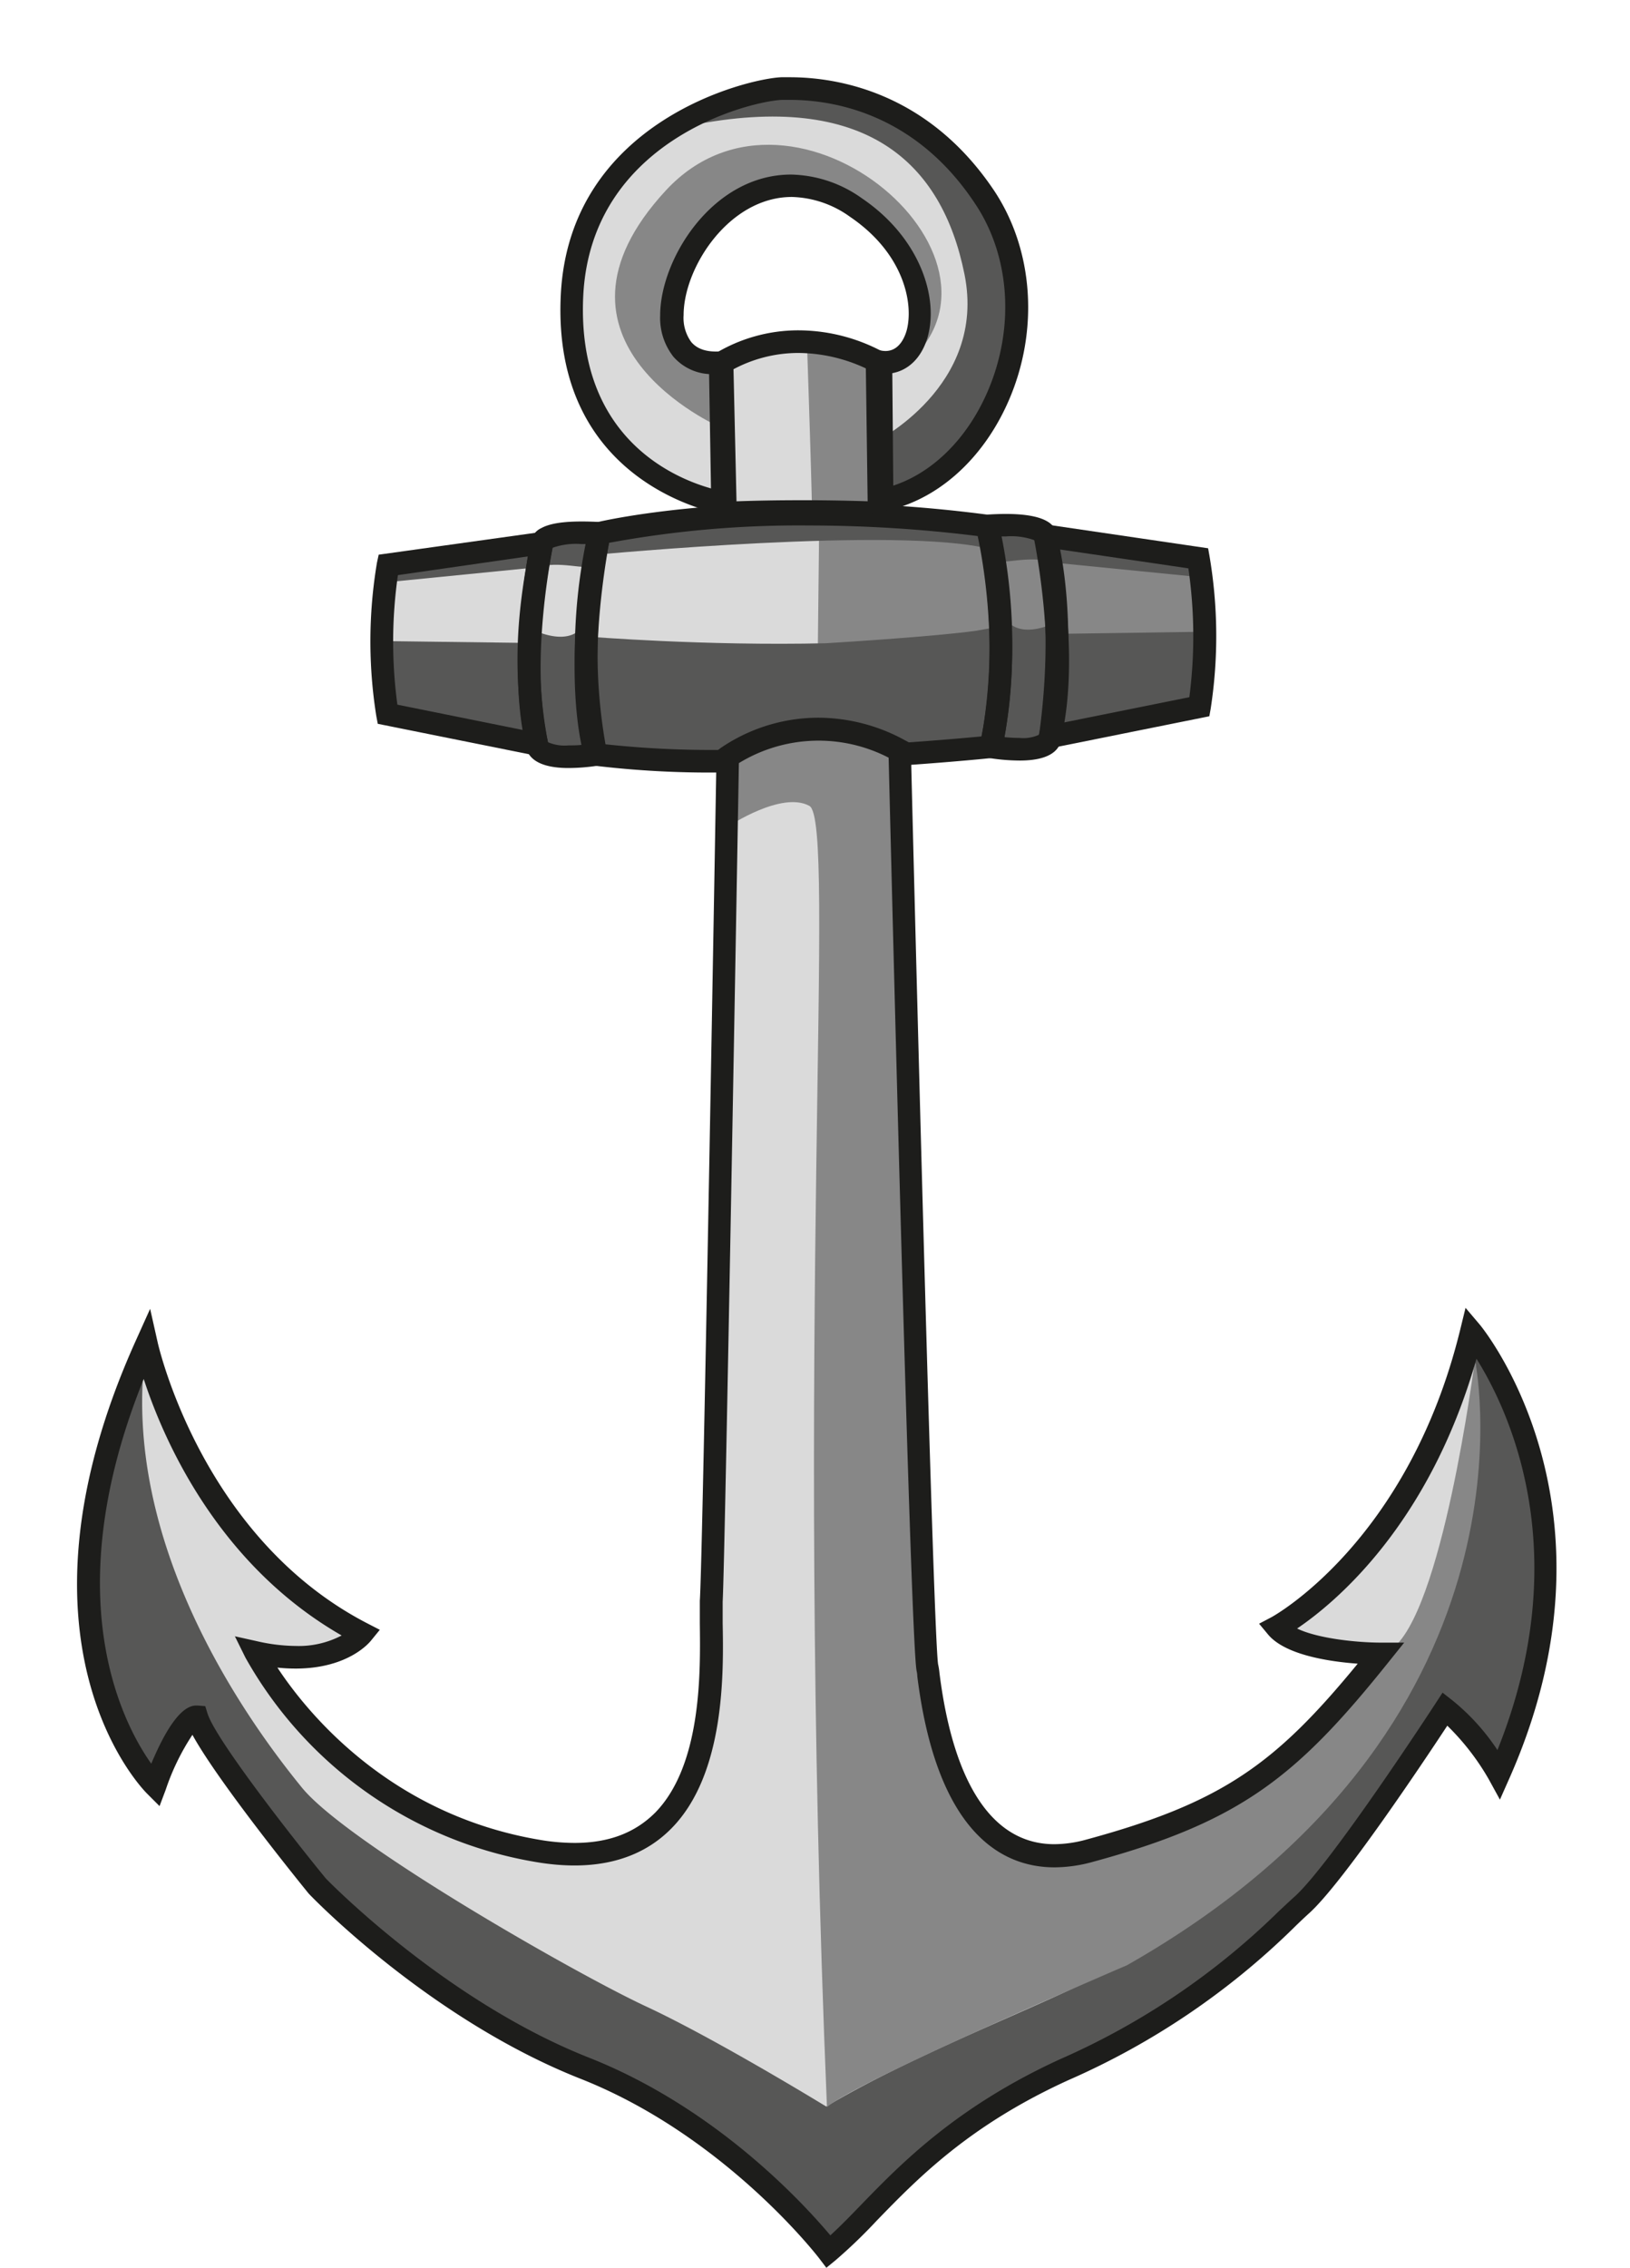 <svg xmlns="http://www.w3.org/2000/svg" viewBox="-10.22 -10.24 216.17 300.62"><title>18804509_ic</title><g data-name="Layer 2"><g data-name="Layer 1"><path d="M106 37.94c7 1.66 9.16-12.32-2.75-20.4-19.04-12.93-33.36 21.82-17.7 20.57l.45 18.6S64.46 53.6 65.65 29.2C66.73 7 89.52 1.92 93.46 1.77c4.41-.17 17.57.37 26.9 14.36 10.13 15.2 1 37.71-14.07 40.29z" fill="#dadada"/><path d="M9.19 168s5.66 26.47 28.65 38.29c0 0-3.66 4.83-14.16 2.5a53.45 53.45 0 0 0 37.47 26.31c26.65 4.5 22.65-27.31 23-33.13S86.3 90.1 86.3 90.1a21.77 21.77 0 0 1 22.82-.83s3 119.55 3.66 121.54c.33.94 1.83 29.64 21.48 24.31S160.91 224 172.9 209c0 0-11 0-13.82-3.5 0 0 18.65-9.82 25.81-39.13 0 0 19.49 23 3.67 58.61 0 0-3-5.49-7.16-8.66 0 0-13.91 21.39-19 26s-13.16 13.49-31.48 21.81-24.81 18.82-31.31 24.14c0 0-12.49-16.48-32.31-24.31s-35.47-24.14-35.47-24.14S17.35 222 15.85 217.3c0 0-2-.17-5.5 9.16 0 0-18.98-18.98-1.16-58.46z" fill="#dadada"/><path d="M184.9 166.38s10.77 49-46.83 83.85c-7.58 4.58-25.38 10.86-38.72 18.77-1.23-.75-15-9.13-23.88-13.26-9.32-4.33-39.64-21.65-45.64-29S5.19 194.83 9.19 168c0 0-17.66 35.46 1.16 58.44 0 0 5.17-11 5.5-9.16s13 20.1 19.54 25.85 17.49 14.11 24 17.1S87 271.45 99.51 288.09v.06l.08.11s9.49-9.51 17.9-16.19a50.52 50.52 0 0 1 8.18-5.51c8.49-4.12 20.82-8.91 31.73-19.56s8.32-8 24-30.64c0 0 4.83 4.33 7.16 8.66.01-.02 16.33-30.67-3.66-58.64z" fill="#575756"/><path d="M105.82 48.35s14.87-7.35 11.87-22.23S104.57 1.77 81.34 6.39c0 0 32.4-16.63 41.22 16.23C130.8 53.34 103.87 57.5 106 57.3z" fill="#575756"/><path d="M85.63 57.8L85.3 38c10.91-6.58 21.32 0 21.32 0l.17 19.81s-10-.51-21.16-.01z" fill="#dadada"/><path d="M120.73 59.46c-30.68-4-51.36.9-51.36.9l-.07.1a97.56 97.56 0 0 0-1.77 17.61 69.18 69.18 0 0 1 1.77-17.61c-7.66-.5-7.66 1.33-7.66 1.33q-.27 1.4-.51 2.8c.29-1.75.51-2.8.51-2.8l-20.4 2.83a62.1 62.1 0 0 0-.08 19.81l19.82 4a43.18 43.18 0 0 1-1-8.27 60.58 60.58 0 0 0 1 8.27c.49 2.59 7.83 1.33 7.83 1.33 18 2.5 52.42-1 52.42-1 3.3-14.31-.5-29.3-.5-29.3z" fill="#dadada"/><path fill="#878787" d="M148.88 83.44l-50.76 2.99.3-27.06 49.5 5.25.96 18.82z"/><path fill="#575756" d="M41.25 64.62L41 66.95l20.15-2 .5-3.16-20.4 2.83z"/><path d="M61.9 61.63L61.15 65c2.33-1 6.83.4 6.83-.25 0-.33 1-4.16 1-4.16-5.58-.3-7.08 1.04-7.08 1.04z" fill="#575756"/><path fill="#575756" d="M148.92 63.96l-20.41-2.83.5 3.16 20.16 2-.25-2.33z"/><path d="M121.19 59.88s1 3.83 1 4.16c0 .65 4.5-.75 6.83.25l-.76-3.29s-1.49-1.37-7.07-1.12z" fill="#575756"/><path d="M69.25 60.46l-.35 2.83s40.39-3.83 52.13-.75l-.35-3.08s-37.84-2.25-51.43 1z" fill="#575756"/><path d="M60.57 73.28a45.35 45.35 0 0 0-.29 7l-.46-5.29-19.4-.25.67 9.41L61 88.43c1 1.41 7.16 1.33 7.16 1.33L67 72.86c-2 2.67-6.43.42-6.43.42z" fill="#575756"/><path d="M130.6 73.78l-.71 8.22c.13-4.25 0-9.4-.25-9.66 0 0-4.41 2.25-6.41-.42l-1.17 16.9s6.16.08 7.16-1.33a2.11 2.11 0 0 0 .25-.69v.44l19.9-4.33.67-9.41z" fill="#575756"/><path d="M122.31 72.82h-.16c-1 .21-2 .4-3 .57-5.56.74-16.43 1.43-19.82 1.64-16.06.38-31.57-.88-31.57-.88s0 14.11 1.08 15.57c.59.79 15.57 1 29.4.64v.53l5.48-.7c9.46-.36 17.27-1 17.75-1.92 1.22-2.34.84-15.45.84-15.45z" fill="#575756"/><path d="M122.44 72.57c-.1-.13-.2 0-.29.28.24-.09.36-.19.29-.28z" fill="#575756"/><path d="M96.83 36.11s.75 22.1.62 22.1l9.33.58-.16-19.79a28.21 28.21 0 0 0-9.79-2.89z" fill="#878787"/><path d="M85.21 46.35S59.5 35.09 78.09 15C95.2-3.48 127.8 25 108.94 38.85c0 0 9.87-10.61-8.62-22S72.47 39.36 84.84 39.11l.46-.11z" fill="#878787"/><path d="M63 90.36l-23.12-4.65-.19-1a63 63 0 0 1 .08-20.35l.23-1.07L63.57 60l-.45 2.1c0 .15-3.2 15.06-.67 26zm-20.52-7.19l16.6 3.35c-1.44-8.72 0-18.69.7-23L42.55 66a62.28 62.28 0 0 0-.07 17.17z" fill="#1d1d1b"/><path d="M65.17 91.57c-3.4 0-5.3-1-5.66-2.86-2.09-11.06-.82-19.49.66-27.18a2.49 2.49 0 0 1 1.41-1.77c1.45-.79 4-1 7.82-.8l1.82.12-.47 1.76a70.19 70.19 0 0 0-.48 28.62l.31 1.54-1.52.26a26 26 0 0 1-3.89.31zm-2.71-3.42a5.49 5.49 0 0 0 2.71.42c.66 0 1.32 0 1.87-.09a73.36 73.36 0 0 1 .4-26.6h-.58a9.31 9.31 0 0 0-3.81.5c-1.4 7.33-2.57 15.36-.61 25.77z" fill="#1d1d1b"/><path d="M85.44 92.16a127.78 127.78 0 0 1-16.9-.91l-.92-.13-.29-.88c-.13-.4-3.24-10.09.45-30.05l.18-1 .94-.19c.44-.11 11-2.59 28.16-2.59a185 185 0 0 1 23.8 1.59l1 .13.25 1c.16.63 3.84 15.5.51 30l-.24 1-1.07.11c-.18.04-18.96 1.92-35.87 1.92zm-15.5-3.75a131.62 131.62 0 0 0 15.5.76c14.45 0 30.28-1.39 34.5-1.79 2.34-11.42.23-23.15-.5-26.56a181.73 181.73 0 0 0-22.38-1.4 138.19 138.19 0 0 0-26.51 2.3c-2.69 15.18-1.22 24-.61 26.69z" fill="#1d1d1b"/><path d="M108.29 59.37l-1.59-.08s-4.48-.22-10.63-.22c-3.62 0-7.11.07-10.38.22l-1.54.07-.37-22.22.74-.45a21.32 21.32 0 0 1 11.15-3.14 23.78 23.78 0 0 1 11.74 3.15l.69.44zM86.81 38.84l.29 17.39c2.86-.11 5.87-.16 9-.16 4 0 7.35.09 9.2.16l-.15-17.37a21.4 21.4 0 0 0-9.45-2.31 18.27 18.27 0 0 0-8.89 2.29z" fill="#1d1d1b"/><path d="M87.5 58.2l-1.75-.25c-.23 0-22.84-3.61-21.6-29.07C65.27 5.91 88.81.19 93.4 0h1.13c6.36 0 18.34 2 27.07 15 5.22 7.82 6 18.46 2 27.76-3.47 8.06-9.84 13.61-17 14.84l-1.73.3-.3-22.16 1.87.45a3.35 3.35 0 0 0 .77.1c1.72 0 2.47-1.62 2.77-2.58 1-3.37-.1-10.21-7.47-15.21a13.76 13.76 0 0 0-7.71-2.63c-8.33 0-14.36 9.36-14.36 15.67a5.43 5.43 0 0 0 1 3.54c.83 1 2.18 1.4 4 1.25l1.56-.09zm7-55.2h-1c-4.14.16-25.36 5.3-26.37 26-.91 19 12.38 24.3 17.29 25.6l-.34-15.24a6.81 6.81 0 0 1-5-2.32 8.34 8.34 0 0 1-1.75-5.47c0-7.43 6.92-18.67 17.36-18.67a16.68 16.68 0 0 1 9.4 3.15c7.8 5.29 10.26 13.35 8.66 18.57-.86 2.79-2.79 4.51-5.23 4.68l.2 15c5.48-1.6 10.27-6.22 13.05-12.67 3.61-8.38 3-17.93-1.7-24.91C111.15 4.78 100.3 3 94.53 3z" fill="#1d1d1b"/><path d="M125 90.58a26.56 26.56 0 0 1-4-.33l-1.54-.25.31-1.51a70 70 0 0 0-.48-28.62l-.47-1.77 1.82-.12c.91-.06 1.76-.09 2.54-.09 5.18 0 6.54 1.38 6.7 2.64.41 1.42 2.88 11 .67 27.12-.27 1.94-2.16 2.93-5.55 2.93zm-2-3.1c.58.05 1.26.1 1.95.1a5 5 0 0 0 2.64-.43c2.07-15.2-.23-24.46-.58-25.76a9 9 0 0 0-3.83-.52h-.57a73.36 73.36 0 0 1 .39 26.61z" fill="#1d1d1b"/><path d="M127 89.37l.57-2.29c2.55-10.37-.65-25.82-.68-26l-.44-2.1L150 62.44l.19 1.07a63.25 63.25 0 0 1 .15 20.2l-.18 1zm3.21-26.79c.75 4.33 2.16 14.51.73 22.94l16.57-3.34a62.52 62.52 0 0 0-.13-17.08z" fill="#1d1d1b"/><path d="M185.4 170.07c.33 1.68 9.14 48.8-46.15 80.2 0 0-35.8 15.31-39.8 18.81-4.33-103.9 1.33-170.49-2.33-172.49s-10.66 2.66-10.66 2.66l-.17-9.15s11.49-7.49 22.82-.84l3.33 115.88s-1.52 26.6 11.35 28.76c23.36 3.93 38.28-9.24 47.6-24.83.49 0 1 0 1.5-.1 7.13-.78 11.81-33.88 12.42-38.44v-.09c0-.03.07-.25.09-.37z" fill="#878787"/><path d="M99.37 290.38l-.94-1.24c-.12-.16-12.49-16.25-31.67-23.82-19.89-7.86-35.36-23.82-36-24.5l-.08-.09c-1.34-1.65-12-14.83-15.38-21a31 31 0 0 0-3.54 7.27l-.82 2.18-1.65-1.65c-.81-.8-19.51-20.17-1.47-60.12l1.87-4.15 1 4.45c.06.26 5.81 25.93 27.87 37.28l1.59.82-1.15 1.41c-.12.15-2.91 3.72-10 3.73a23.16 23.16 0 0 1-2.43-.13c3.84 5.83 14.76 19.45 34.78 22.83a27.86 27.86 0 0 0 4.61.41c4.53 0 8-1.32 10.7-4 6.27-6.39 6-19 5.93-25.1v-3c.41-5.79 2.19-110.83 2.21-111.89v-.73l.58-.44a23 23 0 0 1 12.95-4 24 24 0 0 1 11.48 3l.77.41v.87c.8 32.49 3 117.35 3.61 121.2a9 9 0 0 1 .18 1.14c1.86 14.86 7.13 22.71 15.24 22.71a16.28 16.28 0 0 0 4.23-.61c18.08-4.9 25.13-10.08 36-23.32-3.72-.27-9.69-1.14-11.94-3.93l-1.14-1.37 1.62-.85c.18-.09 18.16-9.93 25.06-38.16l.7-2.86 1.9 2.24c.2.24 19.91 24.11 3.89 60.18l-1.23 2.77-1.46-2.66a32.49 32.49 0 0 0-5.52-7.14c-3.23 4.91-13.87 20.84-18.31 24.85-.65.59-1.35 1.25-2.11 2a99.57 99.57 0 0 1-29.75 20.1c-13.21 6-20 13-25.48 18.64a68.87 68.87 0 0 1-5.5 5.29zM33 238.78c.89.91 16.11 16.33 34.9 23.75 17 6.72 28.59 19.5 32 23.55 1.29-1.17 2.62-2.54 4.1-4.07 5.34-5.51 12.66-13 26.39-19.29a96.87 96.87 0 0 0 28.93-19.55c.78-.73 1.49-1.4 2.16-2 4.87-4.4 18.6-25.47 18.73-25.68l.88-1.35 1.28 1a29.06 29.06 0 0 1 6 6.61c10.57-26.33 1.36-45.29-2.78-51.87-6.3 22.16-18.93 32.48-23.79 35.76 2.77 1.34 8 1.87 11.17 1.87H176l-1.95 2.43c-12.24 15.3-19.65 21.29-39.41 26.65a19.22 19.22 0 0 1-5 .71c-6.86 0-15.59-4.4-18.21-25.34 0-.37-.08-.63-.1-.76-.73-4.19-2.81-85-3.7-121a20.24 20.24 0 0 0-19.86.72c-.18 10.44-1.83 105.57-2.15 111.16v2.8c.12 6.48.36 20-6.79 27.25-4.18 4.25-10.23 5.77-17.94 4.47a54.46 54.46 0 0 1-38.57-27.12l-1.39-2.81 3.06.68a23.43 23.43 0 0 0 5 .6 12.21 12.21 0 0 0 6.1-1.39c-16.6-9.52-23.73-26.25-26.25-34-11.65 28.85-2.79 45.65 1 51 2.15-5.12 4.15-7.71 5.94-7.71H16l1 .08.31 1c1.12 3.51 11.64 16.92 15.69 21.85z" fill="#1d1d1b"/></g></g></svg>